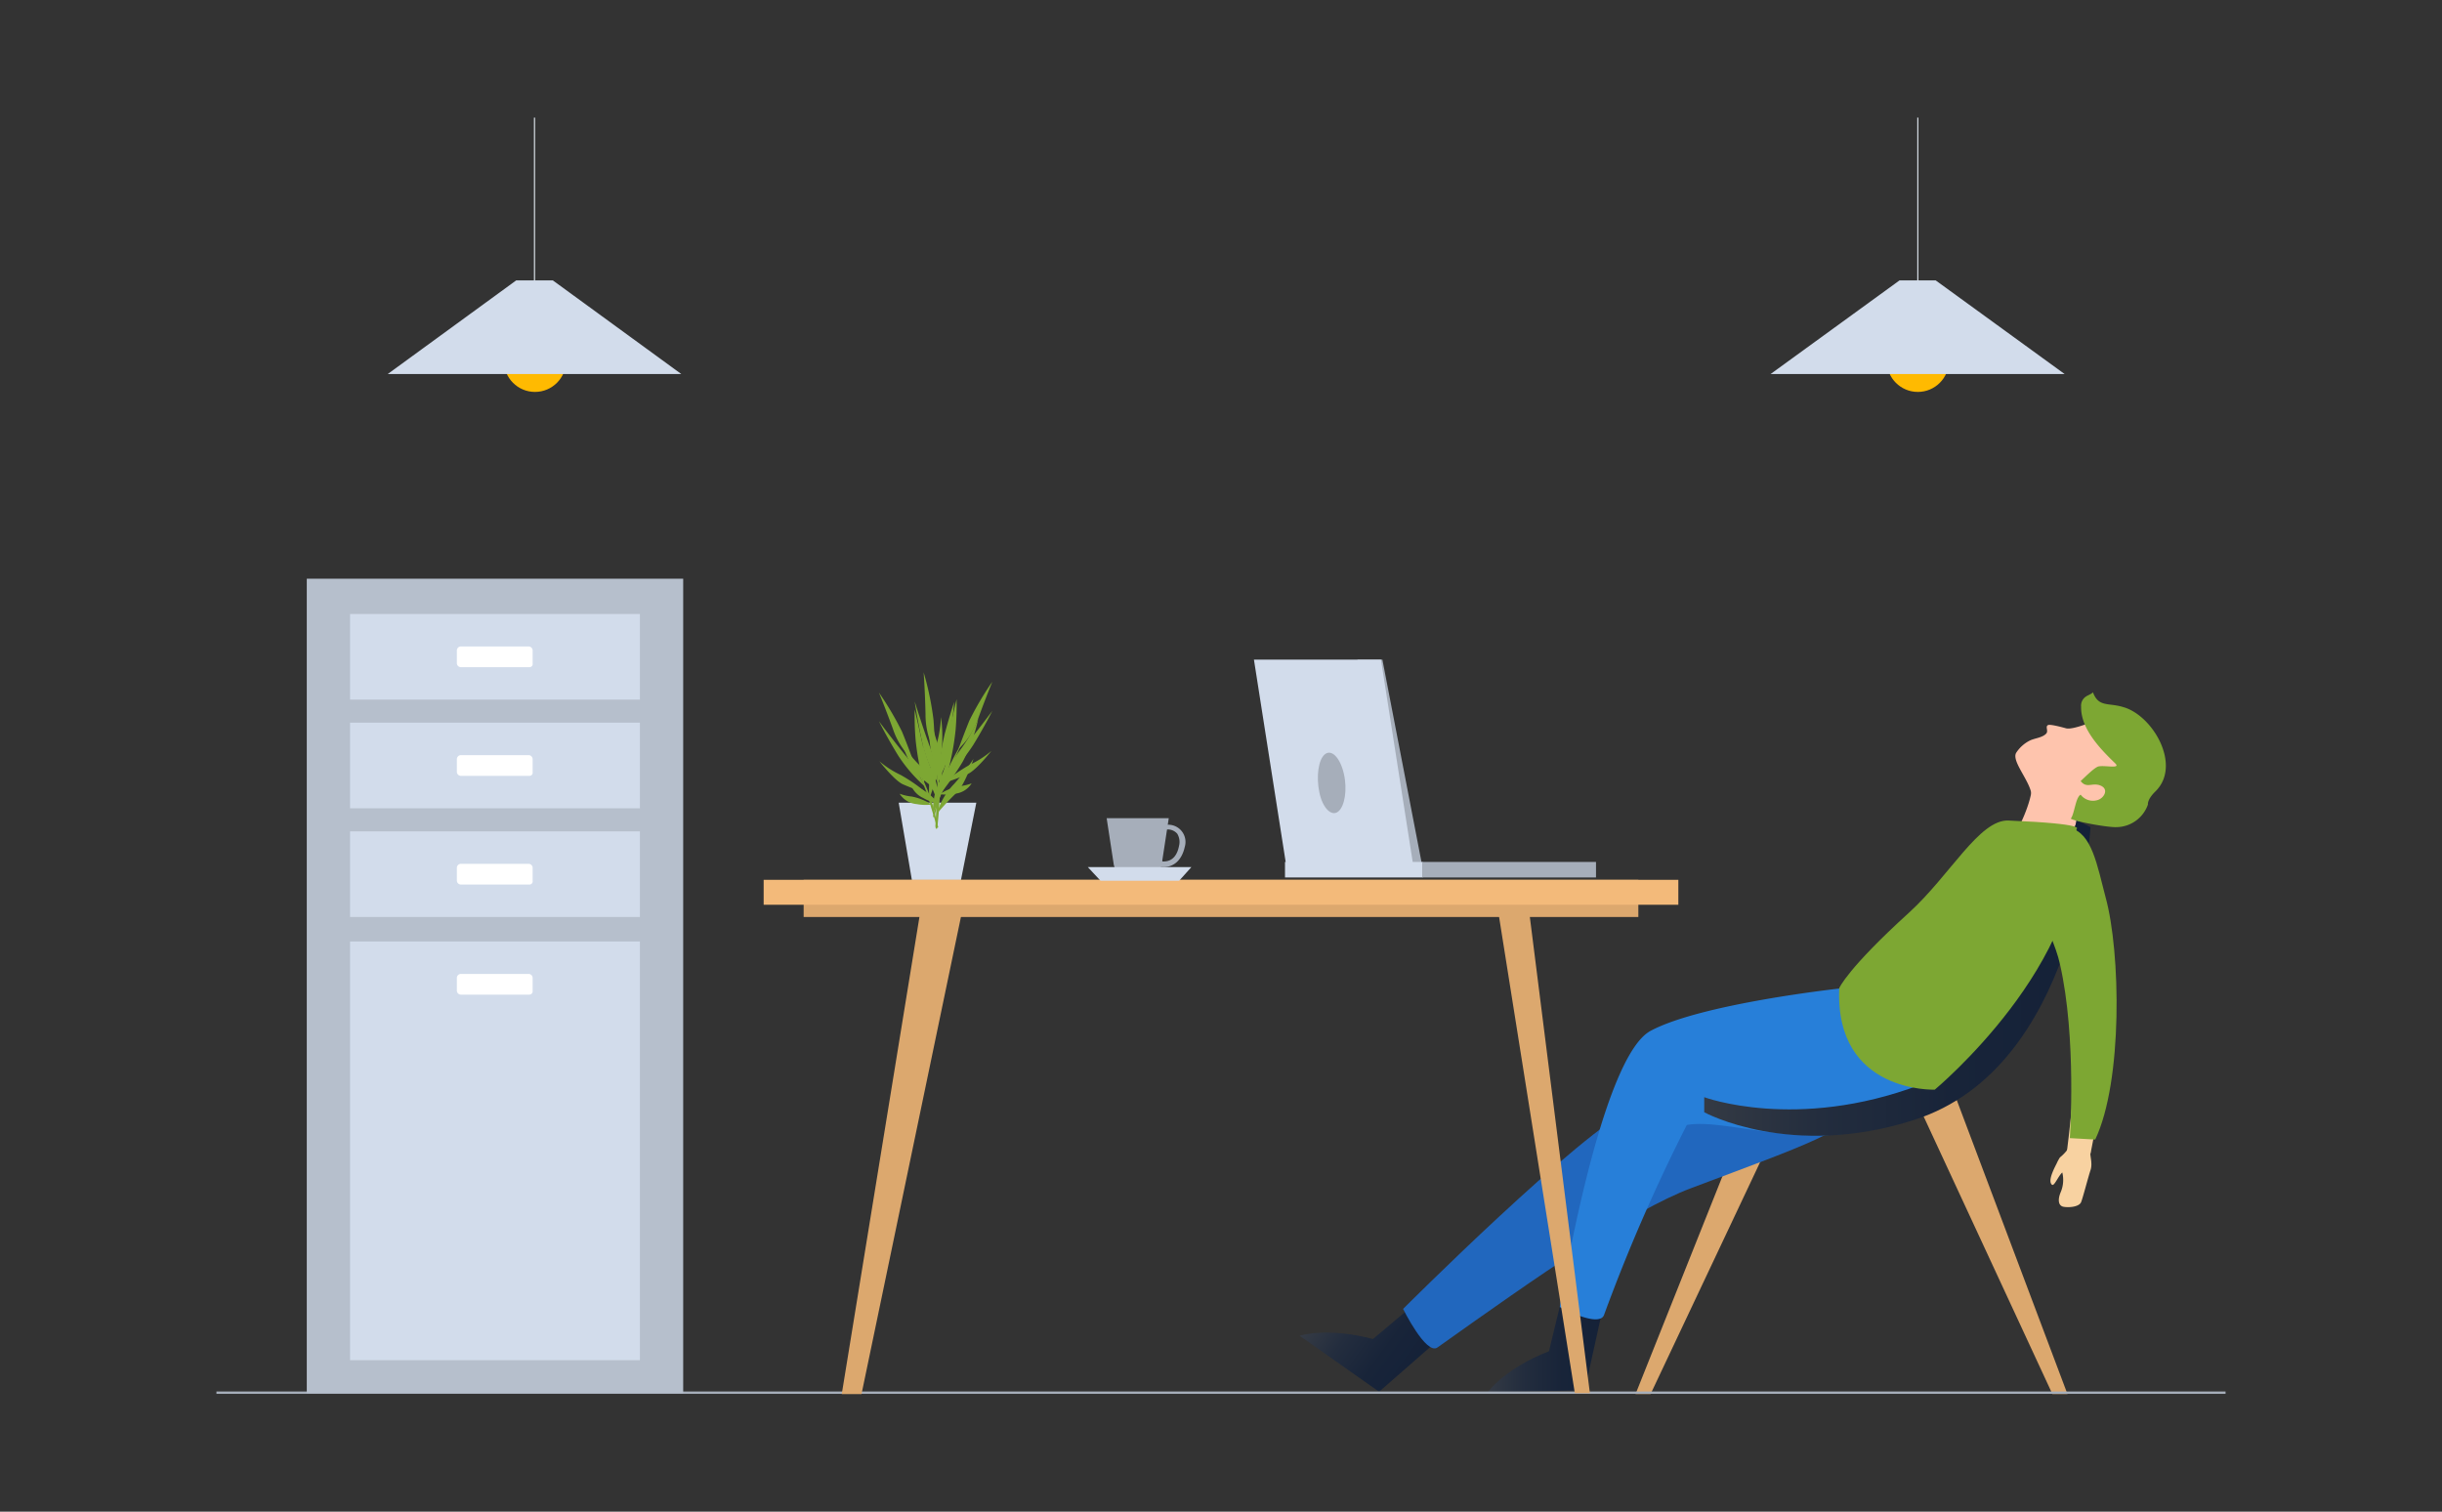 <svg id="OBJECTS" xmlns="http://www.w3.org/2000/svg" xmlns:xlink="http://www.w3.org/1999/xlink" viewBox="0 0 519 321.3"><rect x="0" y="0" width="519" height="321.3" fill="#333333" stroke="none"/><defs><style>.cls-1{fill:#dca86e;}.cls-2{fill:url(#linear-gradient);}.cls-3{fill:#2167be;}.cls-4{fill:url(#linear-gradient-2);}.cls-5{fill:#277fd9;}.cls-6{fill:#fec4ad;}.cls-7{fill:url(#linear-gradient-3);}.cls-8{fill:#f8d2a1;}.cls-12,.cls-9{fill:none;stroke-miterlimit:10;}.cls-9{stroke:#d4dbe2;stroke-width:0.25px;}.cls-10{fill:#ffba01;}.cls-11{fill:#d2dceb;}.cls-12{stroke:#a6aeba;stroke-width:0.5px;}.cls-13{fill:#f3ba7a;}.cls-14{fill:#a6aeba;}.cls-15{fill:#b6bfcc;}.cls-16{fill:#fff;}.cls-17{fill:#7da733;}</style><linearGradient id="linear-gradient" x1="392.16" y1="60.02" x2="416.91" y2="60.02" gradientTransform="matrix(0.81, 0.59, 0.59, -0.81, -69.08, 91.54)" gradientUnits="userSpaceOnUse"><stop offset="0" stop-color="#343a44"/><stop offset="0.3" stop-color="#232d3e"/><stop offset="0.64" stop-color="#182439"/><stop offset="1" stop-color="#142138"/></linearGradient><linearGradient id="linear-gradient-2" x1="316.2" y1="38.85" x2="340.95" y2="38.85" gradientTransform="matrix(1, 0, 0, -1, 0, 324)" xlink:href="#linear-gradient"/><linearGradient id="linear-gradient-3" x1="362.2" y1="116.15" x2="444.3" y2="116.15" gradientTransform="matrix(1, 0, 0, -1, 0, 324)" xlink:href="#linear-gradient"/></defs><title>error-2-core</title><polygon class="cls-1" points="408 235.5 436.2 296.3 439.4 296.3 415 231.5 408 235.5"/><polygon class="cls-1" points="378.9 236.8 350.8 296.3 347.6 296.3 371.9 235.4 378.9 236.8"/><path class="cls-2" d="M307.4,283.3l-14.3,12.5-16.9-11.9s5.7-1.9,15.6.7l10.1-8.5Z"/><path class="cls-3" d="M390.2,214.2s-31.6,16.2-42.8,21.1-49.2,42.9-49.2,42.9,4.9,9.9,7.3,8.2c21.5-15.3,41.2-29.1,54-33.9,25.2-9.5,32.2-11.6,38.6-19C398.1,233.5,394.3,224.5,390.2,214.2Z"/><path class="cls-4" d="M340.9,276.9l-4.1,18.6-20.6.4s3.5-5,13-8.7l3.1-12.8Z"/><path class="cls-5" d="M391,210.1s-29.4,3.2-40.2,9-19.3,58.7-19.3,58.7,8.3,4.5,9.4,1.7a369.79,369.79,0,0,1,17.6-40.4c10.6-1.9,35.1,10,52.8-7.4C411.2,231.6,395.9,220,391,210.1Z"/><path class="cls-6" d="M441.7,174.3a41.81,41.81,0,0,0-3.5,7.9l-12.1-1.1s6.2-9.5,5.8-15.2Z"/><path class="cls-6" d="M439.1,154.8c-.7-.2-3.3-.9-3.8-.7-.7.3.1,1.2-.4,1.8-.8.9-2.5,1-3.5,1.5a7.42,7.42,0,0,0-2.9,2.6c-1,1.7,2.6,5.6,3.2,8.5,1.2,6.1,8.8,7,15.1,5.1a11.26,11.26,0,0,0,5.5-4.6c1.4-2.3.6-6.1-.6-8.4a10.05,10.05,0,0,0-3.4-3.4c-1.1-.8-1.4-4-2.8-4.2C445.5,153.1,440.6,155.2,439.1,154.8Z"/><path class="cls-7" d="M362.2,233.2s19.6,7.3,45.8-2.6,33.3-56.3,33.3-56.3l3,1.5s-2.9,51.1-37.4,62.2c-26.3,8.5-44.7-1.6-44.7-1.6v-3.2Z"/><path class="cls-8" d="M438.1,204.5s3.1,10.9,3.3,16.3-2.1,23.8-2.1,23.8l5,.6s4.4-21.9,4.5-29.1-4-18.7-4-18.7Z"/><path class="cls-8" d="M437.1,247.3c-1.2,2.3-1.7,3.9-1,4.5.5.4,1.3-1.8,2.2-2.6a6.67,6.67,0,0,1-.3,4.1c-.7,1.6-.6,3,.6,3.2s3.3,0,3.7-1,1.5-5.3,2-6.8-.2-3.1,0-3.9-3.7-2.2-3.7-2.2c-.2.3-1.4,2-1.4,2a9,9,0,0,1-1.4,1.4A8.79,8.79,0,0,0,437.1,247.3Z"/><line class="cls-9" x1="407.6" y1="25" x2="407.6" y2="62.7"/><circle class="cls-10" cx="407.6" cy="76.7" r="6.6"/><polygon class="cls-11" points="438.8 79.5 376.3 79.5 403.7 59.6 411.4 59.6 438.8 79.5"/><line class="cls-9" x1="113.6" y1="25" x2="113.6" y2="62.7"/><circle class="cls-10" cx="113.7" cy="76.7" r="6.6"/><polygon class="cls-11" points="144.8 79.5 82.4 79.5 109.7 59.6 117.5 59.6 144.8 79.5"/><line class="cls-12" x1="46" y1="296" x2="473" y2="296"/><polygon class="cls-11" points="204 188.2 194 188.2 191 170.6 207.5 170.6 204 188.2"/><polygon class="cls-1" points="318.3 193 334.7 296.1 337.9 296.1 324.9 193 318.3 193"/><polygon class="cls-1" points="204.6 193.1 183.1 296.3 178.9 296.3 195.7 193.1 204.6 193.1"/><rect class="cls-1" x="170.8" y="187" width="177.4" height="7.9"/><rect class="cls-13" x="162.3" y="187" width="194.4" height="5.3"/><polygon class="cls-14" points="302.3 184.2 295.4 184.2 288.5 140.2 293.8 140.2 302.3 184.2"/><polygon class="cls-11" points="300.4 184.2 273.4 184.2 266.5 140.2 293.5 140.2 300.4 184.2"/><rect class="cls-11" x="273.1" y="183.2" width="29.3" height="3.3"/><rect class="cls-14" x="302.3" y="183.2" width="36.9" height="3.3"/><path class="cls-14" d="M285.6,164.4c.8,3.4.2,7-1.2,8.1s-3.3-.7-4-4.1-.2-7,1.2-8.1S284.8,161,285.6,164.4Z"/><path class="cls-14" d="M243.7,186.4h-3.8a3.32,3.32,0,0,1-3.2-2.7l-1.5-9.8h13.2l-1.5,9.8A3.32,3.32,0,0,1,243.7,186.4Z"/><path class="cls-14" d="M247.2,184.3h-.6l-.1-.1a6.12,6.12,0,0,1-2.3-4.3c0-2.6,1.7-4.6,3.8-4.6a3.66,3.66,0,0,1,3.8,4.7h0C251.2,182.7,249.6,184.3,247.2,184.3Zm-.1-1.2c2.4.1,3.2-1.8,3.5-3.4h0a3.36,3.36,0,0,0-.4-2.5,2.66,2.66,0,0,0-2.2-.9c-1.4,0-2.6,1.5-2.6,3.4A4.73,4.73,0,0,0,247.1,183.1Z"/><polygon class="cls-11" points="233.9 187.2 250.6 187.2 253.2 184.3 231.2 184.3 233.9 187.2"/><rect class="cls-15" x="65.2" y="123" width="80" height="173.1"/><rect class="cls-11" x="74.4" y="130.5" width="61.6" height="18.2"/><path class="cls-16" d="M112.5,141.8H97.9a.86.86,0,0,1-.8-.8v-2.8a.86.86,0,0,1,.8-.8h14.5a.86.86,0,0,1,.8.8V141A.67.67,0,0,1,112.5,141.8Z"/><rect class="cls-11" x="74.4" y="153.6" width="61.6" height="18.2"/><path class="cls-16" d="M112.5,164.9H97.9a.86.86,0,0,1-.8-.8v-2.8a.86.86,0,0,1,.8-.8h14.5a.86.86,0,0,1,.8.8v2.8A.67.67,0,0,1,112.5,164.9Z"/><rect class="cls-11" x="74.4" y="176.7" width="61.6" height="18.2"/><path class="cls-16" d="M112.5,188H97.9a.86.86,0,0,1-.8-.8v-2.8a.86.86,0,0,1,.8-.8h14.5a.86.86,0,0,1,.8.8v2.8A.67.67,0,0,1,112.5,188Z"/><rect class="cls-11" x="74.4" y="200.1" width="61.6" height="89"/><path class="cls-16" d="M112.5,211.4H97.9a.86.86,0,0,1-.8-.8v-2.8a.86.86,0,0,1,.8-.8h14.5a.86.86,0,0,1,.8.8v2.8A.71.71,0,0,1,112.5,211.4Z"/><path class="cls-17" d="M456.5,171s-.2-1,1.5-2.7c5.8-5.5-.4-16.2-6.7-18-3.2-1-5.3.1-6.5-3.2.1.2-1.3.8-1.4.9a2.32,2.32,0,0,0-1.1,2.2c-.1,4.7,4.1,9,7.2,12,1.4,1.3-2.1.4-3.5.7-.9.2-3.3,2.7-3.8,3.1,1.3,1.7,2.5.2,4.3,1s.6,2.8-.9,3.1a3.28,3.28,0,0,1-3.4-1.2c-1.1.6-1.3,4.1-2.1,5.1,1.2.7,8.1,1.9,9.7,1.8A7.16,7.16,0,0,0,456.5,171Z"/><path class="cls-17" d="M441.3,176.2c2.5,28.3-30.1,55.4-30.1,55.4s-21.3.8-20.3-21.6c0,0,1.7-4.1,14.8-16,8.8-8,15-19.9,21.2-19.6C443.9,175.1,441.3,176.2,441.3,176.2Z"/><path class="cls-17" d="M201.2,164.9a26.35,26.35,0,0,1,3.7-6.1c2.4-2.9,6-7.7,6-7.7s-1.7,3.4-4.1,7.3A31.63,31.63,0,0,1,201.2,164.9Z"/><path class="cls-17" d="M203.7,159.2a15.67,15.67,0,0,0,4.2-6.5c1.6-4.4,3-7.8,3-7.8a65.15,65.15,0,0,0-4.9,8.3C204.6,156.7,203.7,159.2,203.7,159.2Z"/><path class="cls-17" d="M201.4,164.2a55.65,55.65,0,0,0,1.7-9.1,62.74,62.74,0,0,0,.2-6.5s-1.7,7.3-2.3,10.4A10.14,10.14,0,0,0,201.4,164.2Z"/><path class="cls-17" d="M200.2,167.6a30.65,30.65,0,0,0-1-9.8,27.16,27.16,0,0,1-1.5-7.6,32.4,32.4,0,0,0,.1,9.1A58.51,58.51,0,0,0,200.2,167.6Z"/><path class="cls-17" d="M200.6,166.4a34.47,34.47,0,0,1,5.6-3.9,20.11,20.11,0,0,0,4.5-2.9s-3.2,4.1-5,4.9A42.48,42.48,0,0,1,200.6,166.4Z"/><path class="cls-17" d="M199.4,170.8a14.41,14.41,0,0,0-1.3-6.9,39.08,39.08,0,0,1-2-6s-.1,5.5,1,7.5S199.4,170.8,199.4,170.8Z"/><path class="cls-17" d="M199.7,168.8a12,12,0,0,1,4.2-1.7,10.29,10.29,0,0,0,2.6-.6,4.72,4.72,0,0,1-3.6,2.2A10.17,10.17,0,0,1,199.7,168.8Z"/><path class="cls-17" d="M198.3,173.5c.5-1.8,1-4.5,1.7-6.4a52.42,52.42,0,0,1,4.5-9.3c-1.9,4.3-3.4,6.8-4.4,10.5-.4,1.5-1.1,3.5-1.4,4.9C198.7,173.6,198.4,173.9,198.3,173.5Z"/><path class="cls-17" d="M199.3,166.3a27.84,27.84,0,0,0-1.6-7.4c-1.4-3.7-3.3-9.8-3.3-9.8s.6,4,1.6,8.7A30.76,30.76,0,0,0,199.3,166.3Z"/><path class="cls-17" d="M198.7,159.8a16.63,16.63,0,0,1-2-8c-.1-5-.4-8.9-.4-8.9a62.56,62.56,0,0,1,2.1,10.1C198.7,157,198.7,159.8,198.7,159.8Z"/><path class="cls-17" d="M199.3,165.6a64.38,64.38,0,0,1,1.5-9.7c1.1-4.1,2-6.7,2-6.7s-.8,7.9-1.3,11.2A11.23,11.23,0,0,1,199.3,165.6Z"/><path class="cls-17" d="M199.3,169.4a29.45,29.45,0,0,1,4.4-9.5,33.43,33.43,0,0,0,4.2-7.1,34.45,34.45,0,0,1-3.3,9.1A62,62,0,0,1,199.3,169.4Z"/><path class="cls-17" d="M199.3,168.1s-2.6-4.4-4.2-5.8a24.91,24.91,0,0,1-3.5-4.5s1.8,5.2,3.3,6.7S199.3,168.1,199.3,168.1Z"/><path class="cls-17" d="M199.1,173a15,15,0,0,1,3.7-6.4,47.6,47.6,0,0,0,4.1-5.3s-1.8,5.5-3.6,7.2A51.58,51.58,0,0,0,199.1,173Z"/><path class="cls-17" d="M199.4,170.8a10.89,10.89,0,0,0-3.6-3.1,8.29,8.29,0,0,1-2.4-1.5,5,5,0,0,0,2.8,3.4A10.12,10.12,0,0,0,199.4,170.8Z"/><path class="cls-17" d="M199.2,176c.2-1.9.5-4.9.5-7a57.79,57.79,0,0,0-1.3-10.9c.5,5,1.1,8,.7,12-.1,1.6-.2,3.9-.3,5.4C198.8,176,199,176.4,199.2,176Z"/><path class="cls-17" d="M196.5,167.1a26.35,26.35,0,0,0-3.7-6.1c-2.4-2.9-6-7.7-6-7.7s1.7,3.4,4.1,7.3A31.63,31.63,0,0,0,196.5,167.1Z"/><path class="cls-17" d="M194,161.5a15.67,15.67,0,0,1-4.2-6.5c-1.6-4.4-3-7.8-3-7.8a65.15,65.15,0,0,1,4.9,8.3C193.1,158.9,194,161.5,194,161.5Z"/><path class="cls-17" d="M196.3,166.4a55.65,55.65,0,0,1-1.7-9.1,62.74,62.74,0,0,1-.2-6.5s1.7,7.3,2.3,10.4A10.14,10.14,0,0,1,196.3,166.4Z"/><path class="cls-17" d="M197.5,169.8a30.65,30.65,0,0,1,1-9.8,27.16,27.16,0,0,0,1.5-7.6,32.4,32.4,0,0,1-.1,9.1A58.51,58.51,0,0,1,197.5,169.8Z"/><path class="cls-17" d="M197,168.6a34.47,34.47,0,0,0-5.6-3.9,20.11,20.11,0,0,1-4.5-2.9s3.2,4.1,5,4.9A50.3,50.3,0,0,0,197,168.6Z"/><path class="cls-17" d="M198.3,173.1a14.41,14.41,0,0,1,1.3-6.9,39.08,39.08,0,0,0,2-6s.1,5.5-1,7.5S198.3,173.1,198.3,173.1Z"/><path class="cls-17" d="M198,171a12,12,0,0,0-4.2-1.7,10.29,10.29,0,0,1-2.6-.6,4.72,4.72,0,0,0,3.6,2.2A10.17,10.17,0,0,0,198,171Z"/><path class="cls-17" d="M199.4,175.8c-.5-1.8-1-4.5-1.7-6.4a52.42,52.42,0,0,0-4.5-9.3c1.9,4.3,3.4,6.8,4.4,10.5.4,1.5,1.1,3.5,1.4,4.9C199,175.8,199.3,176.1,199.4,175.8Z"/><path class="cls-17" d="M437.8,204.9c3.6,15.8,2.1,37,2.1,37l5.4.3c5.9-12.4,5.4-39.9,2.2-51.5-1.8-6.8-2.9-13.6-7.5-14.7-2.9-.7-8.8,1.4-9.6,4.3C428.8,186.6,436.1,197.2,437.8,204.9Z"/></svg>